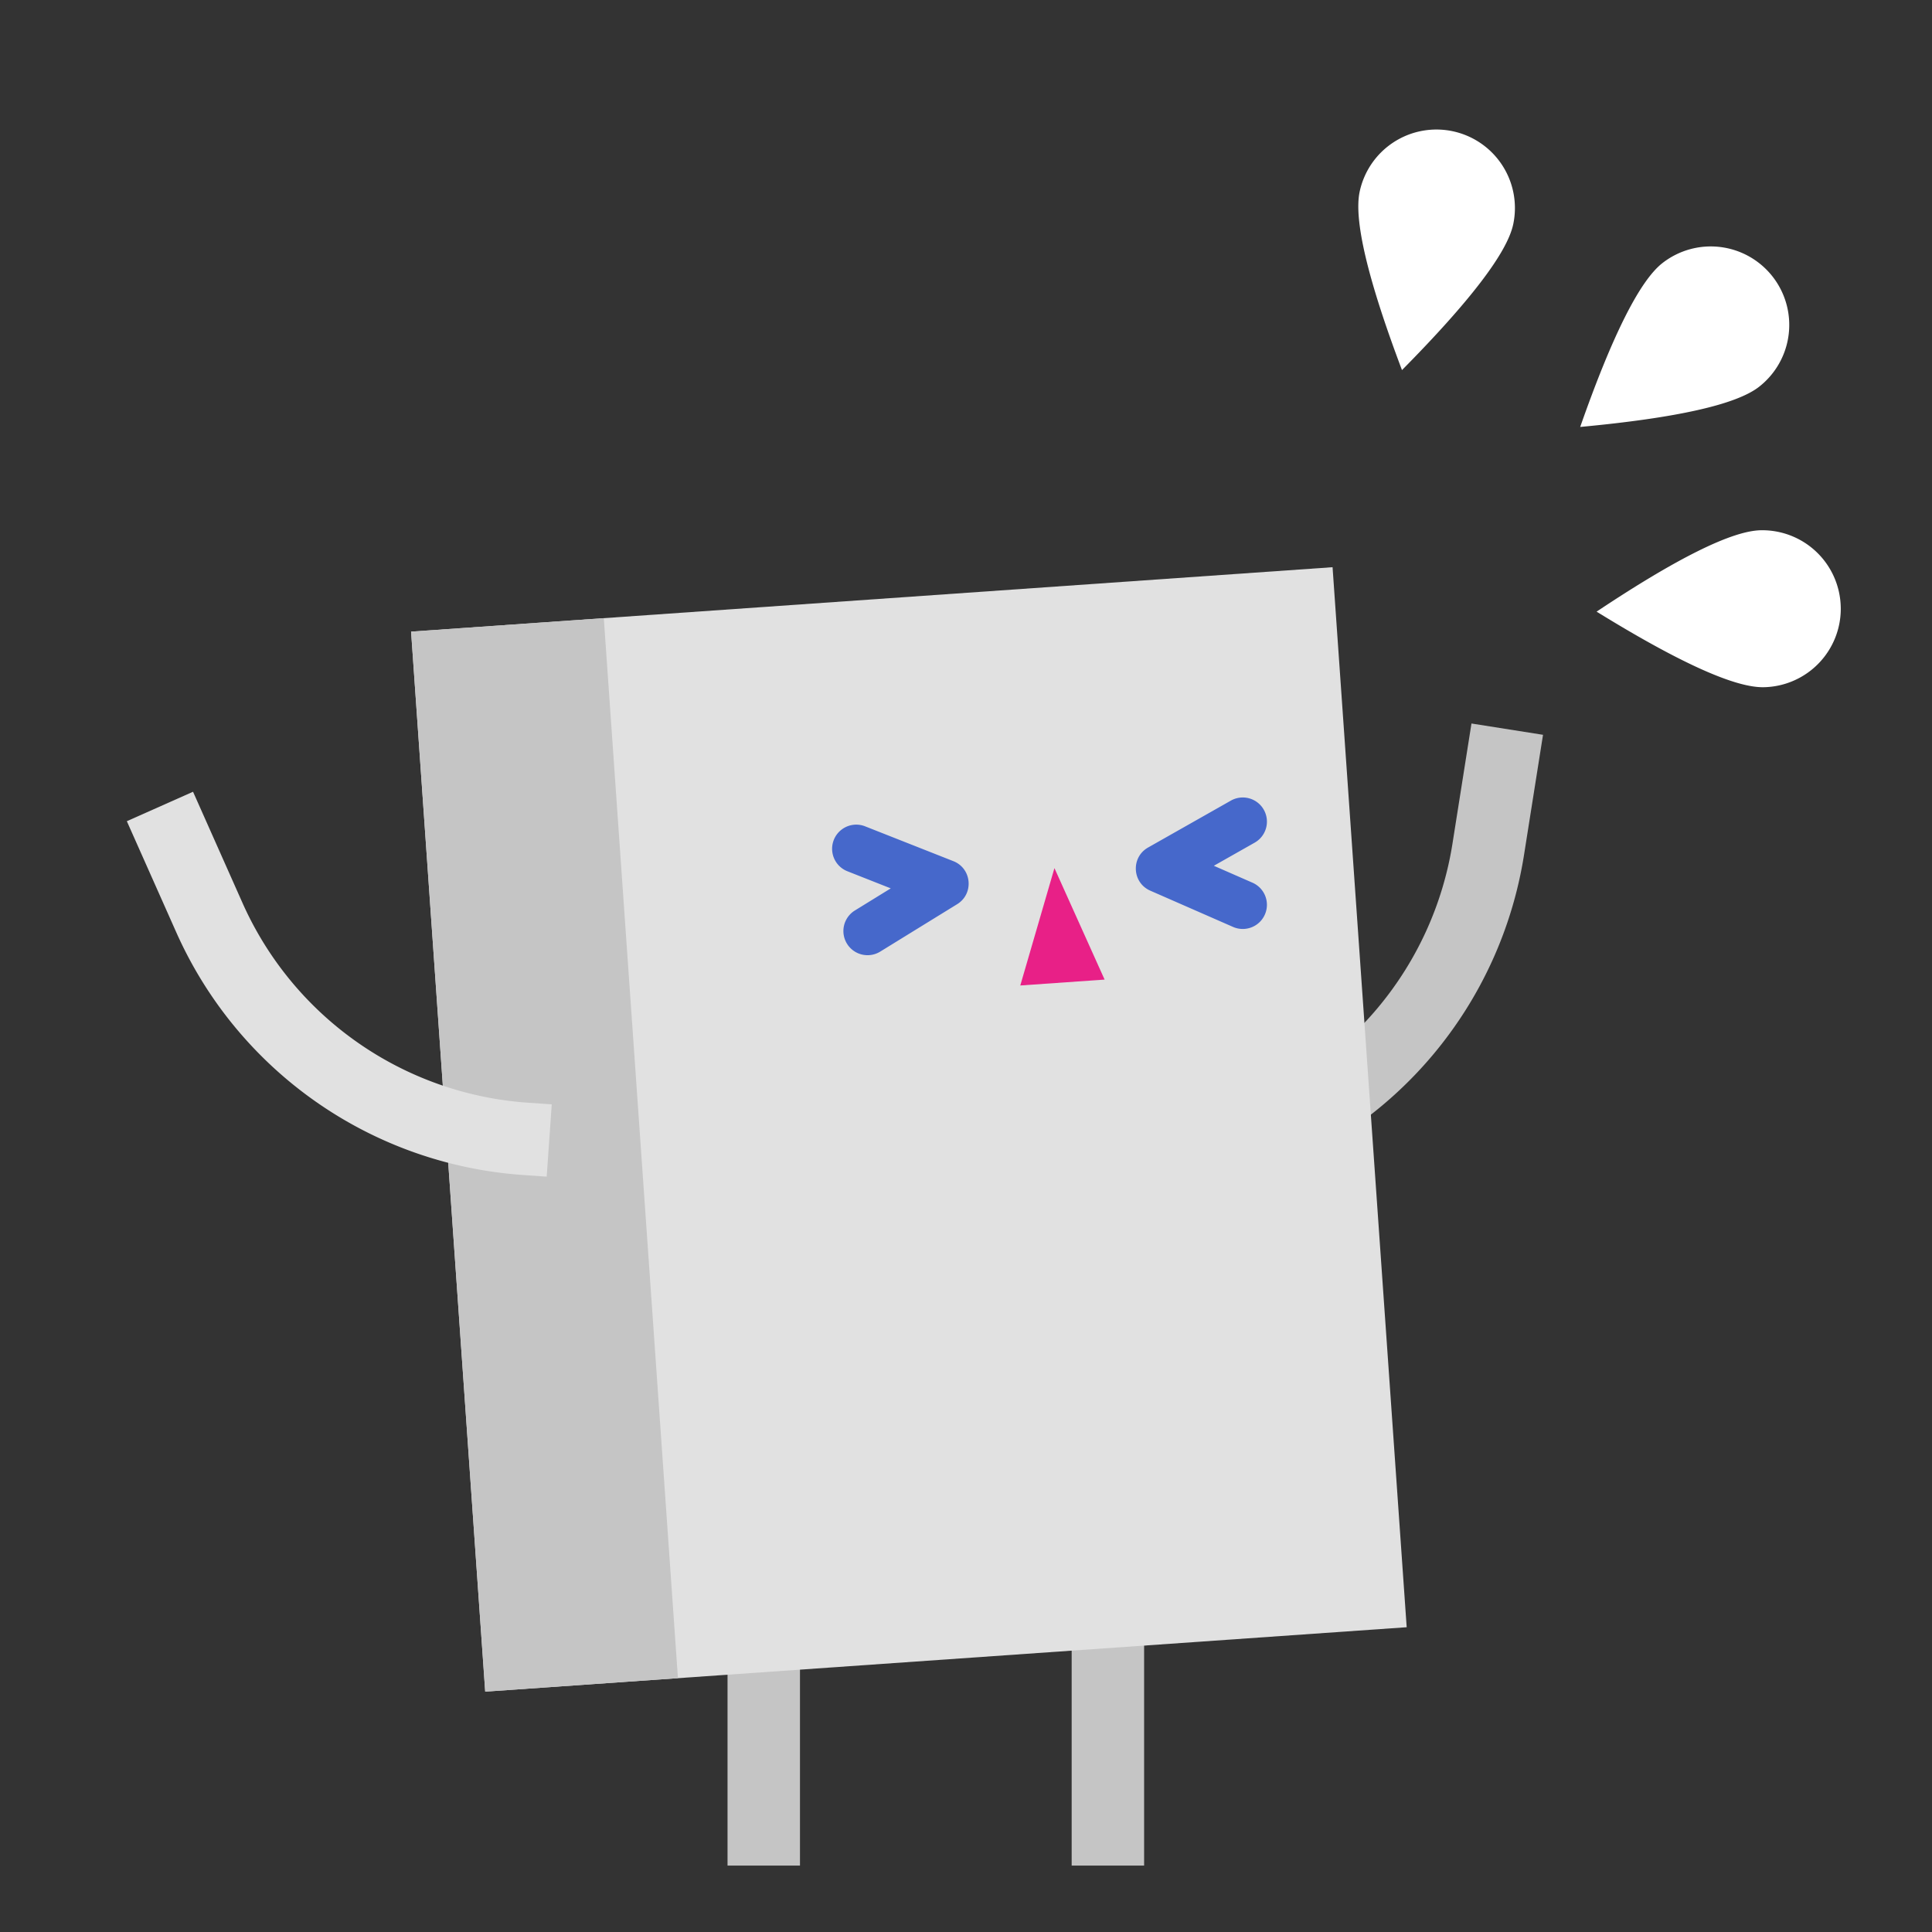 <svg xmlns="http://www.w3.org/2000/svg" width="120" height="120" viewBox="0 0 120 120">
    <rect x="0" y="0" width="120" height="120" fill="#333333" stroke="none"/>
    <g fill="none" fill-rule="evenodd">
        <path fill="#C5C5C5" fill-rule="nonzero" d="M45.188 97.5h4.5v18.375h-4.5zM66.563 97.5h4.5v18.375h-4.5zM76.366 73.714L74.9 69.46l1.41-.485a21 21 0 0 0 13.906-16.577l1.18-7.46 4.444.702-1.18 7.46a25.5 25.5 0 0 1-16.884 20.13l-1.41.485z"/>
        <path fill="#E1E1E1" d="M25.533 39.232l57.235-4.002 4.604 65.84-57.235 4.001z"/>
        <path fill="#C5C5C5" d="M25.533 39.232l11.97-.837 4.605 65.84-11.971.836z"/>
        <path fill="#E1E1E1" fill-rule="nonzero" d="M33.956 73.084l.314-4.49-1.488-.103A21 21 0 0 1 15.06 56.078l-3.07-6.901-4.112 1.829 3.07 6.9a25.5 25.5 0 0 0 21.52 15.074l1.488.104z"/>
        <path fill="#E82087" d="M65.493 53.92l3.116 6.924-5.237.366z"/>
        <path fill="#4668CB" fill-rule="nonzero" d="M75.394 53.775l2.398 1.05a1.5 1.5 0 1 1-1.203 2.749l-5.143-2.253c-1.131-.495-1.212-2.07-.138-2.679l5.143-2.914a1.5 1.5 0 1 1 1.48 2.61l-2.537 1.437zM55.327 55.178l-2.229 1.374a1.5 1.5 0 1 0 1.574 2.554l4.78-2.946c1.051-.648.912-2.218-.237-2.672l-5.498-2.17a1.5 1.5 0 0 0-1.102 2.79l2.712 1.07z"/>
        <path fill="#FFF" d="M90.233 8.152a4.875 4.875 0 0 0-5.782 3.755c-.373 1.755.503 5.449 2.629 11.08 4.232-4.28 6.535-7.297 6.908-9.053a4.875 4.875 0 0 0-3.755-5.782zM110.1 17.18a4.875 4.875 0 0 0-6.843-.84c-1.414 1.105-3.117 4.498-5.108 10.178 5.993-.558 9.697-1.39 11.111-2.495a4.875 4.875 0 0 0 .84-6.843zm4.232 20.545a4.875 4.875 0 0 0-4.959-4.79c-1.795.032-5.196 1.717-10.205 5.055 5.122 3.16 8.58 4.726 10.375 4.694a4.875 4.875 0 0 0 4.79-4.959z"/>
    </g>
</svg>
